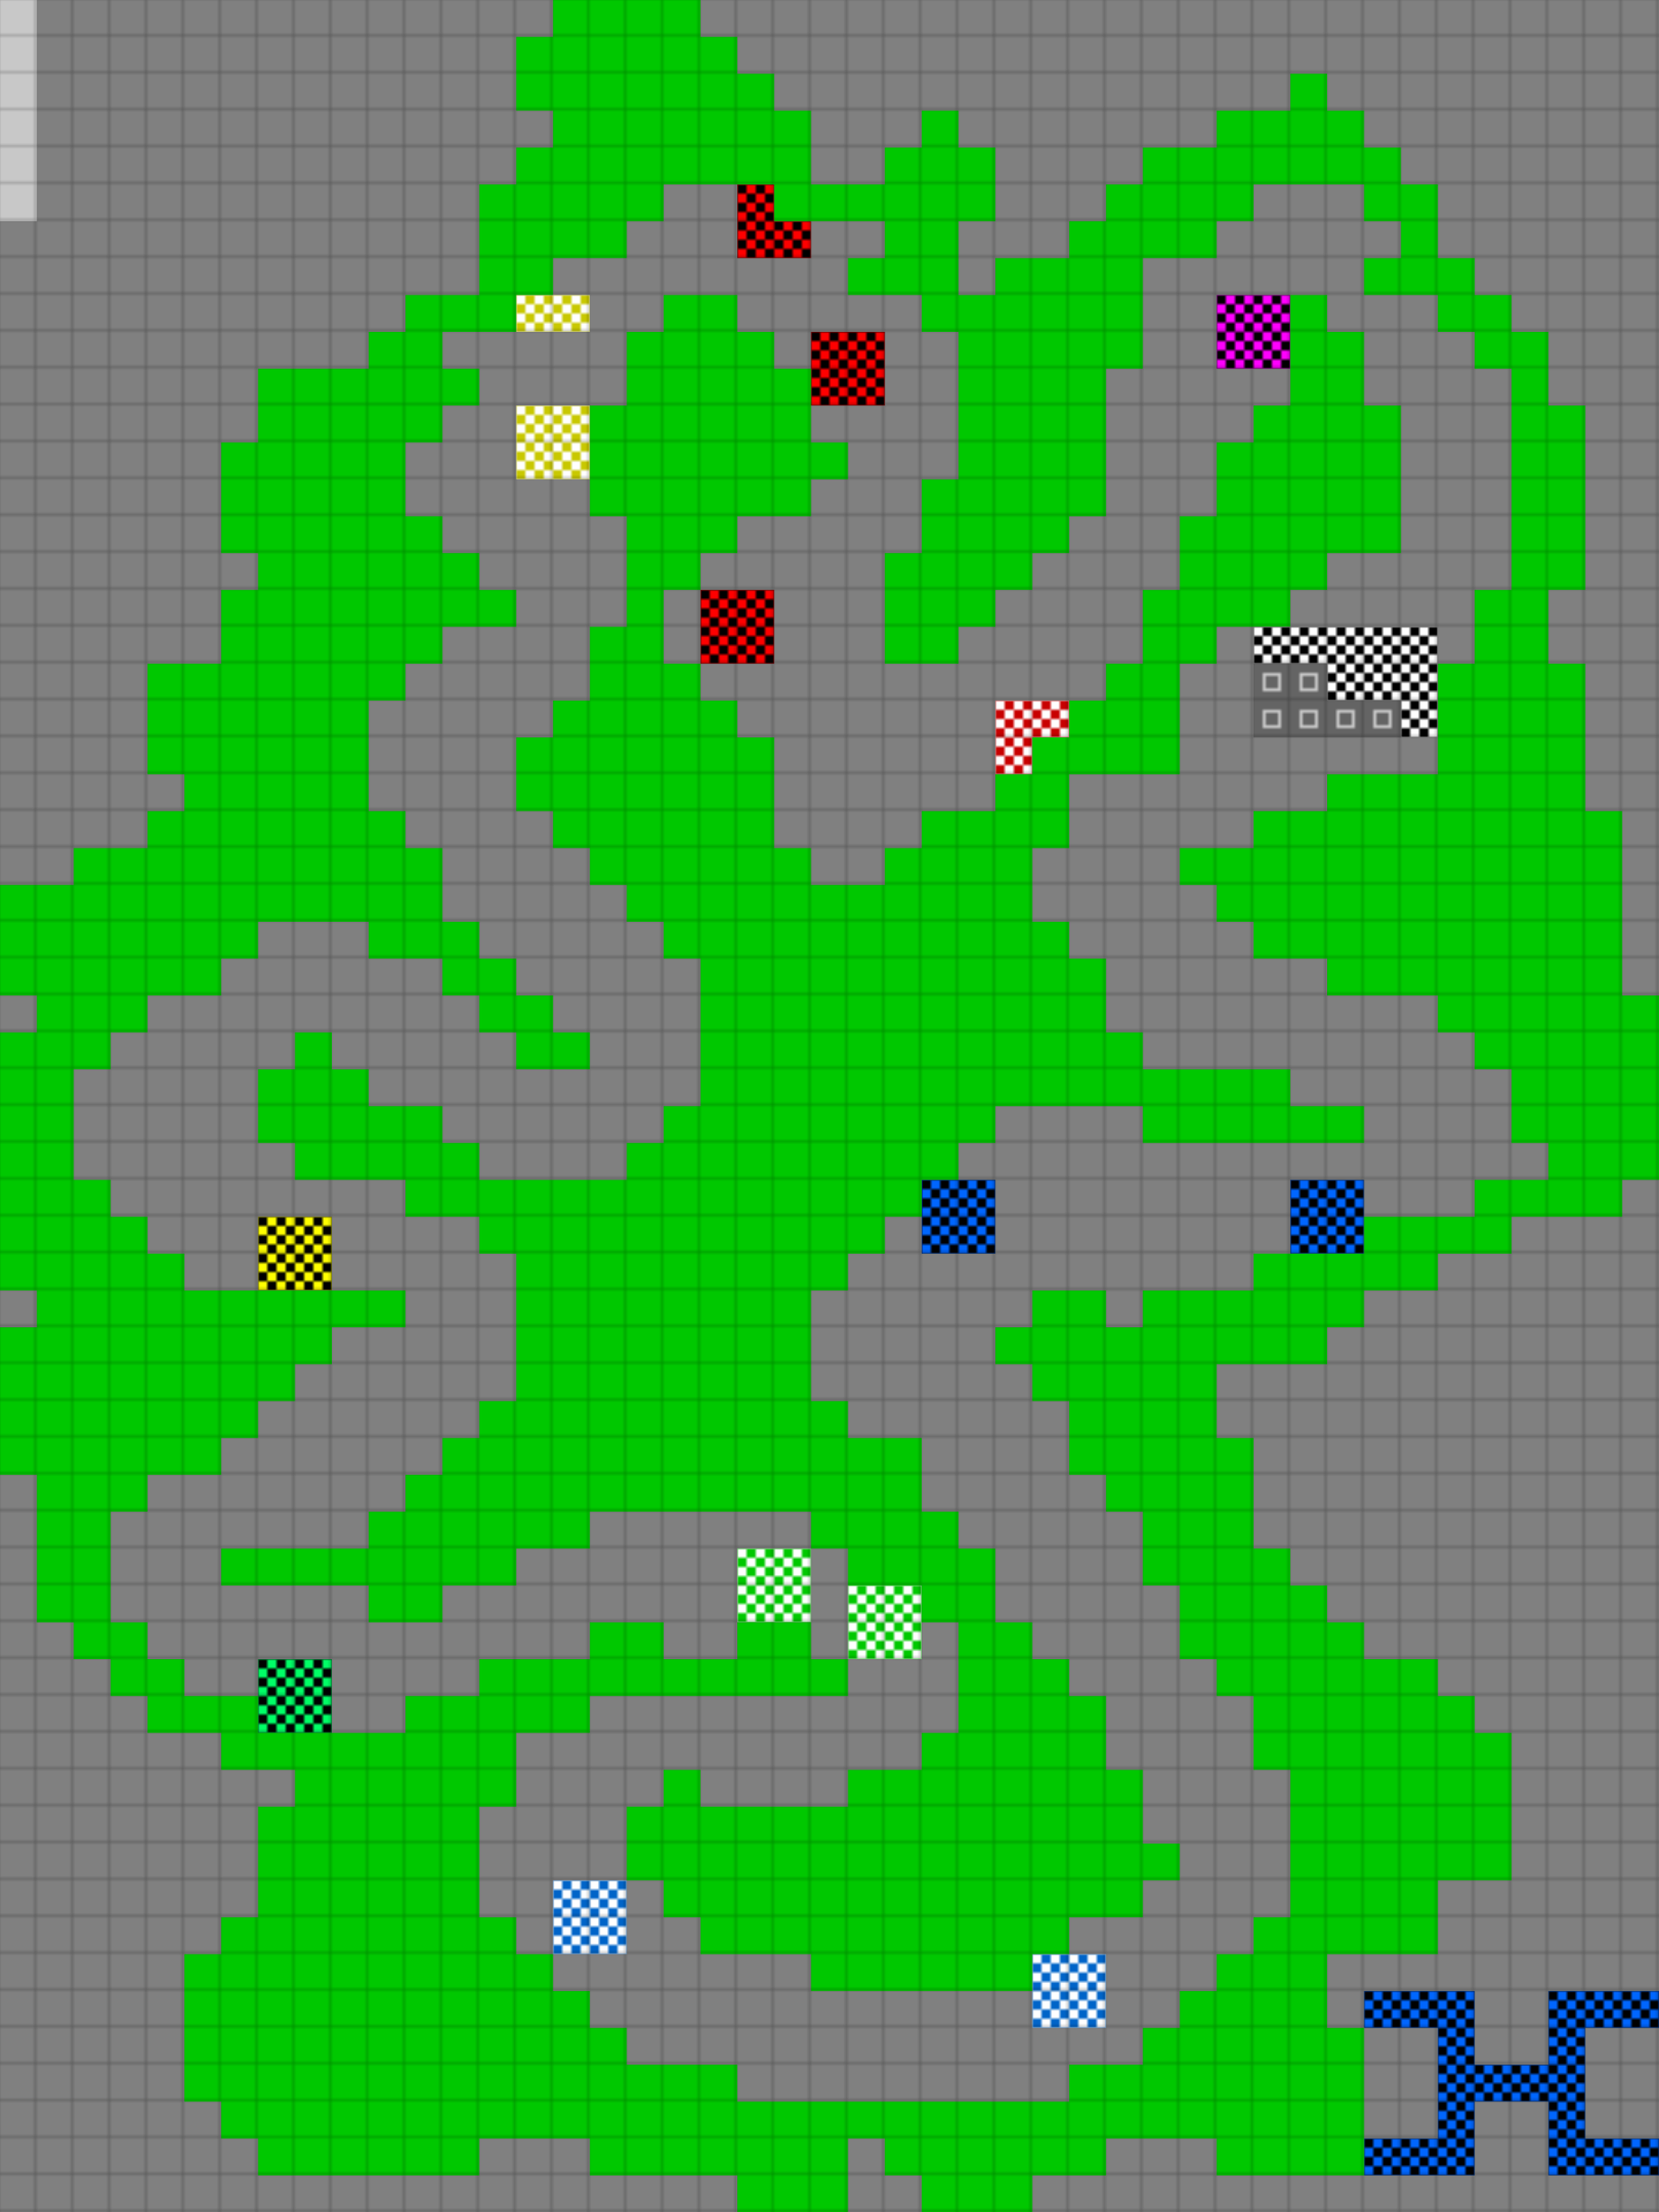 <svg height="720" width="540" id="mapSvgView" xmlns:xlink="http://www.w3.org/1999/xlink" version="1.1" xmlns="http://www.w3.org/2000/svg"> <defs> <style type="text/css"> .grass {fill: rgb(0, 200, 0);} .road {fill: rgb(128, 128, 128);} .start {fill: url(#startPattern)} .finish {fill: url(#finishPattern)} .mud {fill: rgb(100, 70, 0);} .sand {fill: rgb(230, 230, 115);} .water {fill: blue;} .earth {fill: brown;} .night {fill: black;} .parc {fill: rgb(200, 200, 200);} .cp1color {fill: rgb(0, 102, 255);} .cp2color {fill: rgb(0, 100, 200);} .cp3color {fill: rgb(0, 255, 102);} .cp4color {fill: rgb(0, 200, 0);} .cp5color {fill: rgb(255, 255, 0);} .cp6color {fill: rgb(200, 200, 0);} .cp7color {fill: rgb(255, 0, 0);} .cp8color {fill: rgb(200, 0, 0);} .cp9color {fill: rgb(255, 0, 255);} .cp1 {fill: url(#cp1pattern);} .cp2 {fill: url(#cp2pattern);} .cp3 {fill: url(#cp3pattern);} .cp4 {fill: url(#cp4pattern);} .cp5 {fill: url(#cp5pattern);} .cp6 {fill: url(#cp6pattern);} .cp7 {fill: url(#cp7pattern);} .cp8 {fill: url(#cp8pattern);} .cp9 {fill: url(#cp9pattern);} .primaryColor {fill: rgb(0, 255, 102);} </style> <pattern y="0" x="0" height="12" width="12" patternUnits="userSpaceOnUse" id="grid"> <line stroke-width="1" stroke="black" y2="12" x2="12" y1="0" x1="12"></line> <line stroke-width="1" stroke="black" y2="12" x2="12" y1="12" x1="0"></line> </pattern> <pattern y="0" x="0" height="12" width="12" patternUnits="userSpaceOnUse" id="finishPattern"> <rect fill="black" height="12" width="12" y="0" x="0"></rect> <path fill="white" d="M0,0L3,0L3,3L0,3L0,0M6,0L9,0L9,3L6,3L6,0M3,3L6,3L6,6L3,6L3,3M9,3L12,3L12,6L9,6L9,3"></path> <path fill="white" d="M0,6L3,6L3,9L0,9L0,6M6,6L9,6L9,9L6,9L6,6M3,9L6,9L6,12L3,12L3,9M9,9L12,9L12,12L9,12L9,9"></path> </pattern> <pattern y="0" x="0" height="12" width="12" patternUnits="userSpaceOnUse" id="startPattern"> <rect fill="rgb(100,100,100)" height="12" width="12" y="0" x="0"></rect> <rect stroke-width="1" stroke="rgb(200,200,200)" fill="none" height="5" width="5" y="3.5" x="3.5"></rect> &gt; </pattern> <pattern y="0" x="0" height="12" width="12" patternUnits="userSpaceOnUse" id="cp1pattern"> <rect class="cp1color" height="12" width="12" y="0" x="0"></rect> <path fill="black" d="M0,0L3,0L3,3L0,3L0,0M6,0L9,0L9,3L6,3L6,0M3,3L6,3L6,6L3,6L3,3M9,3L12,3L12,6L9,6L9,3"></path> <path fill="black" d="M0,6L3,6L3,9L0,9L0,6M6,6L9,6L9,9L6,9L6,6M3,9L6,9L6,12L3,12L3,9M9,9L12,9L12,12L9,12L9,9"></path> </pattern> <pattern y="0" x="0" height="12" width="12" patternUnits="userSpaceOnUse" id="cp2pattern"> <rect class="cp2color" height="12" width="12" y="0" x="0"></rect> <path fill="white" d="M0,0L3,0L3,3L0,3L0,0M6,0L9,0L9,3L6,3L6,0M3,3L6,3L6,6L3,6L3,3M9,3L12,3L12,6L9,6L9,3"></path> <path fill="white" d="M0,6L3,6L3,9L0,9L0,6M6,6L9,6L9,9L6,9L6,6M3,9L6,9L6,12L3,12L3,9M9,9L12,9L12,12L9,12L9,9"></path> </pattern> <pattern y="0" x="0" height="12" width="12" patternUnits="userSpaceOnUse" id="cp3pattern"> <rect class="cp3color" height="12" width="12" y="0" x="0"></rect> <path fill="black" d="M0,0L3,0L3,3L0,3L0,0M6,0L9,0L9,3L6,3L6,0M3,3L6,3L6,6L3,6L3,3M9,3L12,3L12,6L9,6L9,3"></path> <path fill="black" d="M0,6L3,6L3,9L0,9L0,6M6,6L9,6L9,9L6,9L6,6M3,9L6,9L6,12L3,12L3,9M9,9L12,9L12,12L9,12L9,9"></path> </pattern> <pattern y="0" x="0" height="12" width="12" patternUnits="userSpaceOnUse" id="cp4pattern"> <rect class="cp4color" height="12" width="12" y="0" x="0"></rect> <path fill="white" d="M0,0L3,0L3,3L0,3L0,0M6,0L9,0L9,3L6,3L6,0M3,3L6,3L6,6L3,6L3,3M9,3L12,3L12,6L9,6L9,3"></path> <path fill="white" d="M0,6L3,6L3,9L0,9L0,6M6,6L9,6L9,9L6,9L6,6M3,9L6,9L6,12L3,12L3,9M9,9L12,9L12,12L9,12L9,9"></path> </pattern> <pattern y="0" x="0" height="12" width="12" patternUnits="userSpaceOnUse" id="cp5pattern"> <rect class="cp5color" height="12" width="12" y="0" x="0"></rect> <path fill="black" d="M0,0L3,0L3,3L0,3L0,0M6,0L9,0L9,3L6,3L6,0M3,3L6,3L6,6L3,6L3,3M9,3L12,3L12,6L9,6L9,3"></path> <path fill="black" d="M0,6L3,6L3,9L0,9L0,6M6,6L9,6L9,9L6,9L6,6M3,9L6,9L6,12L3,12L3,9M9,9L12,9L12,12L9,12L9,9"></path> </pattern> <pattern y="0" x="0" height="12" width="12" patternUnits="userSpaceOnUse" id="cp6pattern"> <rect class="cp6color" height="12" width="12" y="0" x="0"></rect> <path fill="white" d="M0,0L3,0L3,3L0,3L0,0M6,0L9,0L9,3L6,3L6,0M3,3L6,3L6,6L3,6L3,3M9,3L12,3L12,6L9,6L9,3"></path> <path fill="white" d="M0,6L3,6L3,9L0,9L0,6M6,6L9,6L9,9L6,9L6,6M3,9L6,9L6,12L3,12L3,9M9,9L12,9L12,12L9,12L9,9"></path> </pattern> <pattern y="0" x="0" height="12" width="12" patternUnits="userSpaceOnUse" id="cp7pattern"> <rect class="cp7color" height="12" width="12" y="0" x="0"></rect> <path fill="black" d="M0,0L3,0L3,3L0,3L0,0M6,0L9,0L9,3L6,3L6,0M3,3L6,3L6,6L3,6L3,3M9,3L12,3L12,6L9,6L9,3"></path> <path fill="black" d="M0,6L3,6L3,9L0,9L0,6M6,6L9,6L9,9L6,9L6,6M3,9L6,9L6,12L3,12L3,9M9,9L12,9L12,12L9,12L9,9"></path> </pattern> <pattern y="0" x="0" height="12" width="12" patternUnits="userSpaceOnUse" id="cp8pattern"> <rect class="cp8color" height="12" width="12" y="0" x="0"></rect> <path fill="white" d="M0,0L3,0L3,3L0,3L0,0M6,0L9,0L9,3L6,3L6,0M3,3L6,3L6,6L3,6L3,3M9,3L12,3L12,6L9,6L9,3"></path> <path fill="white" d="M0,6L3,6L3,9L0,9L0,6M6,6L9,6L9,9L6,9L6,6M3,9L6,9L6,12L3,12L3,9M9,9L12,9L12,12L9,12L9,9"></path> </pattern> <pattern y="0" x="0" height="12" width="12" patternUnits="userSpaceOnUse" id="cp9pattern"> <rect class="cp9color" height="12" width="12" y="0" x="0"></rect> <path fill="black" d="M0,0L3,0L3,3L0,3L0,0M6,0L9,0L9,3L6,3L6,0M3,3L6,3L6,6L3,6L3,3M9,3L12,3L12,6L9,6L9,3"></path> <path fill="black" d="M0,6L3,6L3,9L0,9L0,6M6,6L9,6L9,9L6,9L6,6M3,9L6,9L6,12L3,12L3,9M9,9L12,9L12,12L9,12L9,9"></path> </pattern> </defs> <rect height="100%" width="100%" y="0" x="0" class="road" id="mainfill"></rect> <g id="paths"><path class="cp1" d="M300,384L300,384L324,384L324,408L300,408L300,384M420,384L420,384L444,384L444,408L420,408L420,384M444,648L444,648L480,648L480,672L504,672L504,648L540,648L540,660L516,660L516,696L540,696L540,708L504,708L504,684L480,684L480,708L444,708L444,696L468,696L468,660L444,660Z"></path><path class="cp2" d="M180,612L180,612L204,612L204,636L180,636L180,612M336,636L336,636L360,636L360,660L336,660Z"></path><path class="cp3" d="M84,540L84,540L108,540L108,564L84,564Z"></path><path class="cp4" d="M240,504L240,504L264,504L264,528L240,528L240,504M276,516L276,516L300,516L300,540L276,540Z"></path><path class="cp5" d="M84,396L84,396L108,396L108,420L84,420Z"></path><path class="cp6" d="M168,96L168,96L192,96L192,108L168,108L168,96M168,132L168,132L192,132L192,156L168,156Z"></path><path class="cp7" d="M240,60L240,60L252,60L252,72L264,72L264,84L240,84L240,60M264,108L264,108L288,108L288,132L264,132L264,108M228,192L228,192L252,192L252,216L228,216Z"></path><path class="cp8" d="M324,228L324,228L348,228L348,240L336,240L336,252L324,252Z"></path><path class="cp9" d="M396,96L396,96L420,96L420,120L396,120Z"></path><path class="parc" d="M0,0L0,0L12,0L12,72L0,72Z"></path><path class="grass" d="M180,0L180,0L228,0L228,12L240,12L240,24L252,24L252,36L264,36L264,60L288,60L288,48L300,48L300,36L312,36L312,48L324,48L324,72L312,72L312,96L324,96L324,84L348,84L348,72L360,72L360,60L372,60L372,48L396,48L396,36L420,36L420,24L432,24L432,36L444,36L444,48L456,48L456,60L468,60L468,84L480,84L480,96L492,96L492,108L504,108L504,132L516,132L516,192L504,192L504,216L516,216L516,264L528,264L528,324L540,324L540,384L528,384L528,396L492,396L492,408L468,408L468,420L444,420L444,432L432,432L432,444L396,444L396,468L408,468L408,504L420,504L420,516L432,516L432,528L444,528L444,540L468,540L468,552L480,552L480,564L492,564L492,612L468,612L468,636L432,636L432,660L444,660L444,708L396,708L396,696L360,696L360,708L336,708L336,720L300,720L300,708L288,708L288,696L276,696L276,720L240,720L240,708L192,708L192,696L156,696L156,708L84,708L84,696L72,696L72,684L60,684L60,636L72,636L72,624L84,624L84,588L96,588L96,576L72,576L72,564L48,564L48,552L36,552L36,540L24,540L24,528L12,528L12,480L0,480L0,432L12,432L12,420L0,420L0,336L12,336L12,324L0,324L0,288L24,288L24,276L48,276L48,264L60,264L60,252L48,252L48,216L72,216L72,192L84,192L84,180L72,180L72,144L84,144L84,120L120,120L120,108L132,108L132,96L156,96L156,60L168,60L168,48L180,48L180,36L168,36L168,12L180,12L180,0M228,60L228,60L216,60L216,72L204,72L204,84L180,84L180,96L168,96L168,108L144,108L144,120L156,120L156,132L144,132L144,144L132,144L132,168L144,168L144,180L156,180L156,192L168,192L168,204L144,204L144,216L132,216L132,228L120,228L120,264L132,264L132,276L144,276L144,300L156,300L156,312L168,312L168,324L180,324L180,336L192,336L192,348L168,348L168,336L156,336L156,324L144,324L144,312L120,312L120,300L84,300L84,312L72,312L72,324L48,324L48,336L36,336L36,348L24,348L24,384L36,384L36,396L48,396L48,408L60,408L60,420L132,420L132,432L108,432L108,444L96,444L96,456L84,456L84,468L72,468L72,480L48,480L48,492L36,492L36,528L48,528L48,540L60,540L60,552L84,552L84,564L132,564L132,552L156,552L156,540L192,540L192,528L216,528L216,540L240,540L240,528L264,528L264,540L276,540L276,552L192,552L192,564L168,564L168,588L156,588L156,624L168,624L168,636L180,636L180,648L192,648L192,660L204,660L204,672L240,672L240,684L348,684L348,672L372,672L372,660L384,660L384,648L396,648L396,636L408,636L408,624L420,624L420,576L408,576L408,552L396,552L396,540L384,540L384,516L372,516L372,492L360,492L360,480L348,480L348,456L336,456L336,444L324,444L324,432L336,432L336,420L360,420L360,432L372,432L372,420L408,420L408,408L444,408L444,396L480,396L480,384L504,384L504,372L492,372L492,348L480,348L480,336L468,336L468,324L432,324L432,312L408,312L408,300L396,300L396,288L384,288L384,276L408,276L408,264L432,264L432,252L468,252L468,216L480,216L480,192L492,192L492,120L480,120L480,108L468,108L468,96L444,96L444,84L456,84L456,72L444,72L444,60L408,60L408,72L396,72L396,84L372,84L372,120L360,120L360,168L348,168L348,180L336,180L336,192L324,192L324,204L312,204L312,216L288,216L288,180L300,180L300,156L312,156L312,108L300,108L300,96L276,96L276,84L288,84L288,72L252,72L252,60L228,60M216,96L216,96L240,96L240,108L252,108L252,120L264,120L264,144L276,144L276,156L264,156L264,168L240,168L240,180L228,180L228,192L216,192L216,216L228,216L228,228L240,228L240,240L252,240L252,276L264,276L264,288L288,288L288,276L300,276L300,264L324,264L324,252L336,252L336,240L348,240L348,228L360,228L360,216L372,216L372,192L384,192L384,168L396,168L396,144L408,144L408,132L420,132L420,96L432,96L432,108L444,108L444,132L456,132L456,180L432,180L432,192L420,192L420,204L396,204L396,216L384,216L384,252L348,252L348,276L336,276L336,300L348,300L348,312L360,312L360,336L372,336L372,348L420,348L420,360L444,360L444,372L372,372L372,360L324,360L324,372L312,372L312,384L300,384L300,396L288,396L288,408L276,408L276,420L264,420L264,456L276,456L276,468L300,468L300,492L312,492L312,504L324,504L324,528L336,528L336,540L348,540L348,552L360,552L360,576L372,576L372,600L384,600L384,612L372,612L372,624L348,624L348,636L336,636L336,648L264,648L264,636L228,636L228,624L216,624L216,612L204,612L204,588L216,588L216,576L228,576L228,588L276,588L276,576L300,576L300,564L312,564L312,528L300,528L300,516L276,516L276,504L264,504L264,492L192,492L192,504L168,504L168,516L144,516L144,528L120,528L120,516L72,516L72,504L120,504L120,492L132,492L132,480L144,480L144,468L156,468L156,456L168,456L168,408L156,408L156,396L132,396L132,384L96,384L96,372L84,372L84,348L96,348L96,336L108,336L108,348L120,348L120,360L144,360L144,372L156,372L156,384L204,384L204,372L216,372L216,360L228,360L228,312L216,312L216,300L204,300L204,288L192,288L192,276L180,276L180,264L168,264L168,240L180,240L180,228L192,228L192,204L204,204L204,168L192,168L192,132L204,132L204,108L216,108Z"></path><path class="finish" d="M408,204L408,204L468,204L468,240L456,240L456,228L432,228L432,216L408,216Z"></path><path class="start" d="M408,216L408,216L432,216L432,228L456,228L456,240L408,240Z"></path></g> <rect opacity=".3" fill="url(#grid)" height="100%" width="100%" y="0" x="0"></rect></svg>